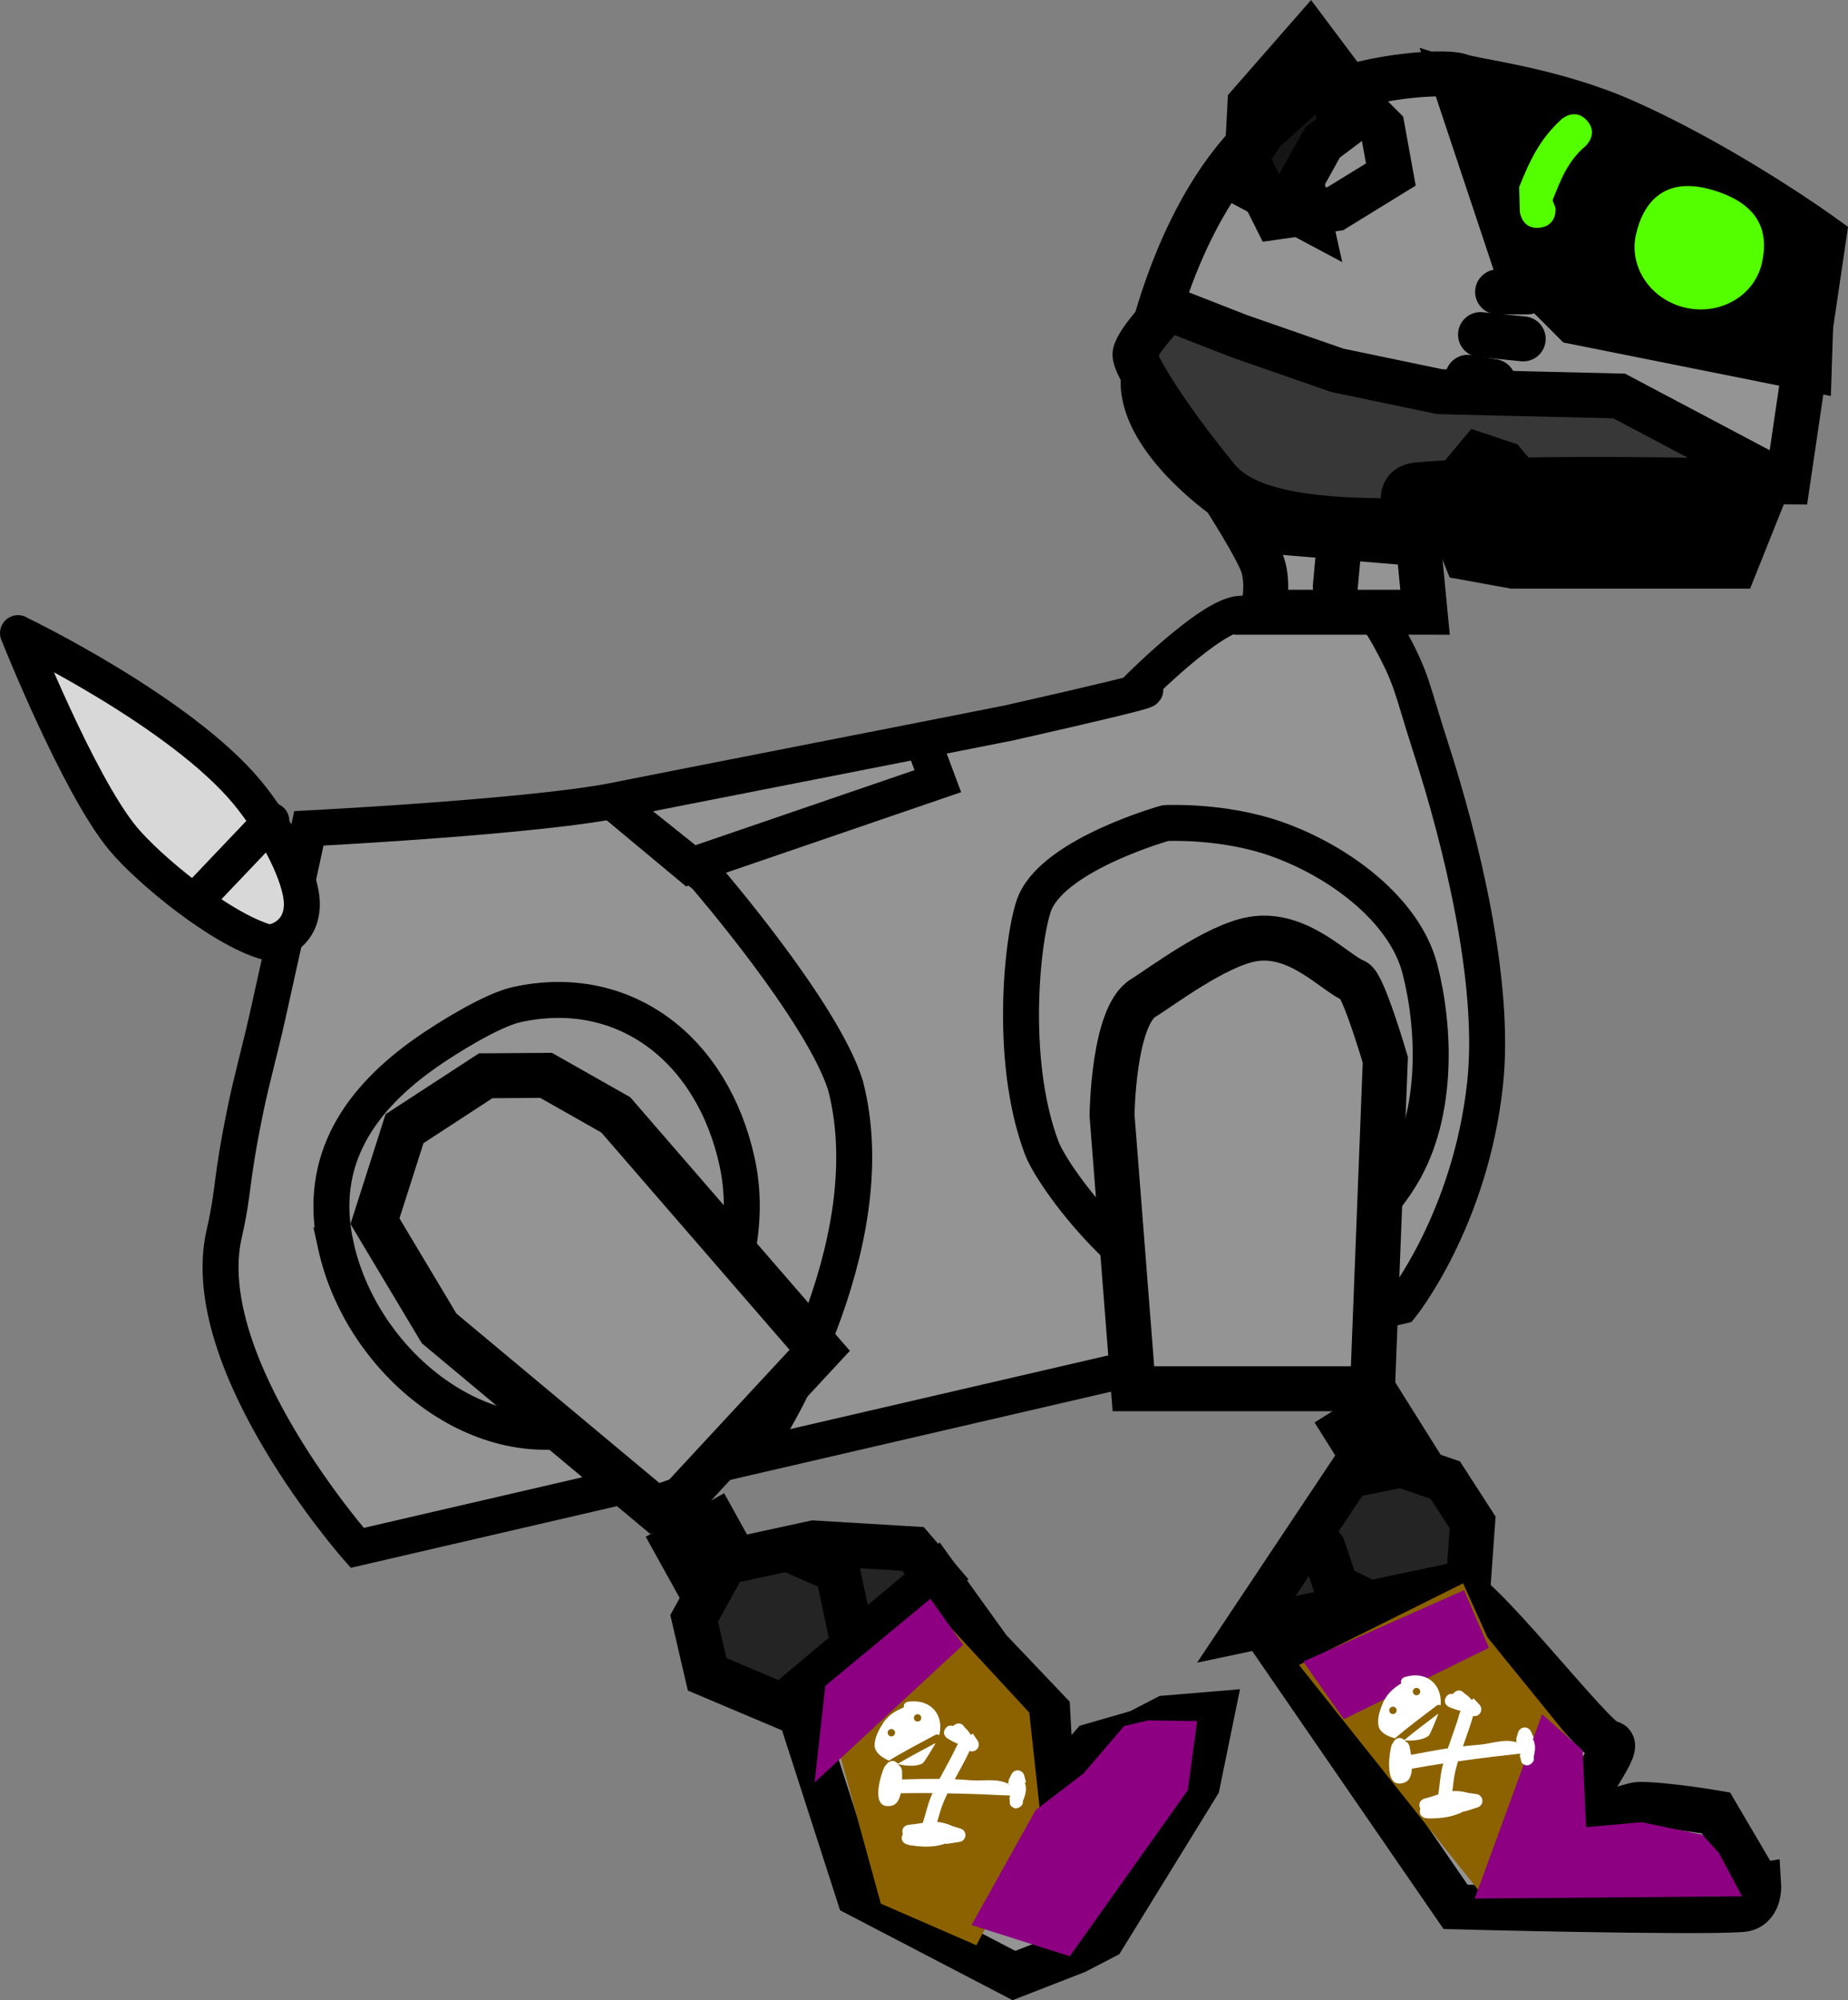<svg version="1.1" xmlns="http://www.w3.org/2000/svg" xmlns:xlink="http://www.w3.org/1999/xlink" width="102.804" height="111.244" viewBox="0,0,102.804,111.244"><rect x="0" y="0" width="102.804" height="111.244" fill="#808080" stroke="none"/><g transform="translate(-189.966,-125.496)"><g data-paper-data="{&quot;isPaintingLayer&quot;:true}" fill-rule="nonzero" stroke-linejoin="miter" stroke-miterlimit="10" stroke-dasharray="" stroke-dashoffset="0" style="mix-blend-mode: normal"><g data-paper-data="{&quot;index&quot;:null}" fill="#949494" stroke="#000000" stroke-width="2"><path d="M209.838,211.584c0,0 -9.044,-10.241 -7.403,-17.461c0.59,-2.595 0.32,-2.726 1.216,-7.051c0.323,-1.558 0.779,-3.181 1.199,-5.058c1.125,-5.032 2.3,-10.448 2.3,-10.448c0,0 12.996,-0.659 17.395,-1.623c0.425,-0.093 21.139,-4.147 21.567,-4.244c10.478,-2.366 7.022,-1.777 7.022,-1.777c0,0 4.191,-4.246 5.845,-4.291c3.176,-0.086 5.385,-3.907 8.238,1.255c1.341,2.426 1.23,2.752 2.356,6.237c1.643,5.087 3.617,12.971 3.01,18.622c-0.817,7.605 -4.659,12.383 -4.659,12.383z" stroke-linecap="butt"/><path d="M232.335,205.682c0,0 7.019,-10.721 4.67,-19.802c-1.272,-4.118 -7.816,-11.669 -7.816,-11.669l-5.012,-4.008l4.163,3.465c0,0 3.906,-1.338 6.046,-2.071c2.423,-0.83 7.751,-2.655 7.751,-2.655l-0.588,-1.573" stroke-linecap="round"/><path d="M254.806,171.272c0,0 3.155,-0.166 6.109,0.866c3.6,1.258 7.19,3.997 8.033,7.222c0.836,3.199 1.069,8.041 -1.016,11.496c-2.574,4.264 -7.817,6.863 -9.476,7.031c-4.496,0.455 -9.845,-6.701 -10.541,-8.549c-1.916,-5.09 -1.005,-12.246 -0.35,-13.693c1.221,-2.696 7.241,-4.374 7.241,-4.374" stroke-linecap="round"/><path d="M208.646,194.76c-1.051,-4.798 1.407,-8.178 5.03,-10.721c1.119,-0.785 3.639,-2.364 5.044,-2.672c5.959,-1.306 10.875,2.465 12.25,8.744c1.376,6.279 -2.832,13.508 -8.791,14.814c-5.959,1.306 -12.159,-3.886 -13.534,-10.165z" stroke-linecap="butt"/></g><g data-paper-data="{&quot;index&quot;:null}" stroke="#000000" stroke-width="2" stroke-linecap="round"><path d="M191.176,160.82c0,0 8.843,4.281 12.544,8.749c1.591,1.922 3.03,4.656 3.038,6.196c0.01,1.788 -1.581,2.234 -1.959,2.127c-2.552,-0.723 -6.584,-4.053 -8.003,-5.771c-2.489,-3.011 -5.829,-11.412 -5.829,-11.412" fill="#d8d8d8"/><path d="M205.059,171.143l-4.252,4.467" fill="none"/></g><path d="M253.017,202.733l-1.188,-15.202c0,0 0.053,-5.511 1.735,-6.531c0.955,-0.579 4.043,-2.933 6.092,-3.276c2.565,-0.43 4.55,1.895 5.664,2.337c0.486,0.193 1.711,4.382 1.711,4.382c0,0 -0.134,3.436 -0.222,5.71c-0.132,3.376 -0.49,12.579 -0.49,12.579z" data-paper-data="{&quot;index&quot;:null}" fill="#949494" stroke="#000000" stroke-width="2.5" stroke-linecap="butt"/><g data-paper-data="{&quot;index&quot;:null}"><g><path d="M228.766,216.158l-2.878,-5.194l4.363,-2.418l2.878,5.194z" data-paper-data="{&quot;index&quot;:null}" fill="#000000" stroke="none" stroke-width="0" stroke-linecap="butt"/><path d="M242.072,213.186l2.917,4.053l3.262,3.429l0.242,4.475l2.231,-2.566l2.582,-0.745l1.521,-0.788l2.56,-0.214l-0.798,3.901l-5.239,8.503l-1.521,0.788l-3.457,1.347l-8.64,-4.5l-3.302,-10.235z" fill="#949494" stroke="#000000" stroke-width="2.5" stroke-linecap="round"/><path d="M233.484,220.383l-4.18,-1.766l-0.723,-3.113l1.723,-3.119l4.934,-1.074l5.515,0.332l1.319,1.542z" fill="#242424" stroke="#000000" stroke-width="2.5" stroke-linecap="round"/><path d="M234.155,211.799l2.402,1.055l0.98,4.612" fill="none" stroke="#000000" stroke-width="2.5" stroke-linecap="round"/></g><g stroke="none" stroke-linecap="butt"><path d="M244.283,233.685l-5.316,-2.313l-3.147,-11.449l5.863,-5.17l5.542,5.993l0.66,6.075z" fill="#8c6200" stroke-width="NaN"/><path d="M235.282,224.632l0.594,-5.375l5.85,-4.844l1.815,2.564z" fill="#8c0081" stroke-width="NaN"/><path d="M256.042,225.062l-6.562,9.234l-5.468,-1.735l3.568,-6.396l2.662,-2.036l2.254,-2.634l1.323,-0.315l2.744,0.034z" fill="#8c0081" stroke-width="0"/><g fill="#ffffff" stroke-width="0.5"><path d="M240.247,220.452c-0,-0 -0,-0.001 -0,-0.001c-0.04,-0.271 0.231,-0.31 0.231,-0.31c1.325,-0.179 2.019,0.791 1.736,1.865c-0.098,-0.085 -0.226,-0.016 -0.226,-0.016c-0.865,0.465 -1.735,0.913 -2.57,1.427c-0.43,-0.186 -0.763,-0.46 -0.792,-0.793c-0.041,-0.47 0.268,-0.992 0.504,-1.356c0.345,-0.448 0.672,-0.622 1.116,-0.815zM239.649,222.044c0.1,-0.054 0.137,-0.178 0.083,-0.278c-0.054,-0.1 -0.178,-0.137 -0.278,-0.083c-0.1,0.054 -0.137,0.178 -0.083,0.278c0.054,0.1 0.178,0.137 0.278,0.083zM241.108,221.22c0.1,-0.054 0.137,-0.178 0.083,-0.278c-0.054,-0.1 -0.178,-0.137 -0.278,-0.083c-0.1,0.054 -0.137,0.178 -0.083,0.278c0.054,0.1 0.178,0.137 0.278,0.083z"/><path d="M243.111,221.402c0.335,-0.18 0.515,0.155 0.515,0.155l-0.071,-0.047c0.171,0.123 0.306,0.288 0.414,0.474l0.013,-0.015l0.01,0.008l0.094,-0.063l0.264,0.392c0.008,0.012 0.016,0.024 0.022,0.037c0.099,0.185 0.03,0.415 -0.155,0.515c-0.101,0.054 -0.215,0.058 -0.314,0.021c-0.003,0.006 -0.004,0.01 -0.004,0.01c-0.251,0.539 -0.542,1.049 -0.821,1.565c0.284,0.012 0.569,0.03 0.855,0.054c0.788,0.068 1.641,-0.166 2.286,0.305c-0.044,-0.032 -0.154,-0.113 -0.2,-0.147l0.088,-0.103l-0.051,-0.025l0.178,-0.363c0.034,-0.07 0.089,-0.131 0.163,-0.171c0.185,-0.099 0.415,-0.03 0.515,0.155c0.016,0.031 0.028,0.062 0.036,0.095l0.094,0.371l-0.066,0.017c0.111,0.312 0.08,0.575 -0.105,1.021c0.011,0.111 -0.019,0.255 -0.201,0.353c-0.335,0.18 -0.515,-0.155 -0.515,-0.155l-0.033,-0.382c0.019,-0.039 0.035,-0.079 0.048,-0.118c-0.576,-0.018 -1.381,-0.064 -1.524,-0.069c-0.663,-0.022 -1.318,-0.042 -1.972,-0.055c-0.083,0.173 -0.162,0.348 -0.235,0.528c-0.142,0.347 -0.233,0.705 -0.336,1.06c0.26,0.02 0.536,0.089 0.869,0.242l0.431,0.129c0.093,0.028 0.176,0.091 0.225,0.184c0.099,0.185 0.03,0.415 -0.155,0.515c-0.042,0.022 -0.086,0.036 -0.13,0.042l-0.742,0.116l-0.005,-0.03c-0.605,0.196 -1.129,0.232 -2.011,0.099l-0.181,-0.05c0,0 -0.364,-0.109 -0.255,-0.473c0.011,-0.035 0.024,-0.066 0.039,-0.093c-0.01,-0.03 -0.017,-0.063 -0.021,-0.101c-0.038,-0.378 0.341,-0.416 0.341,-0.416c0.302,-0.029 0.557,-0.073 0.792,-0.11c0.157,-0.464 0.25,-0.945 0.436,-1.404c0.034,-0.084 0.07,-0.168 0.106,-0.251c-0.586,-0.005 -1.173,-0.003 -1.766,0.009c-0.075,0.341 -0.219,0.626 -0.494,0.688c-1.277,0.288 -0.598,-1.784 -0.416,-2.157l0.167,-0.202c0,0 0.261,-0.277 0.537,-0.016c0.016,0.015 0.03,0.03 0.043,0.045c0.687,-0.406 1.396,-0.775 2.101,-1.153c-0.03,0.06 -0.063,0.121 -0.099,0.181c-0.056,0.092 -0.523,0.876 -0.611,0.937c-0.262,0.181 -0.824,0.188 -1.369,0.062c0.014,0.02 0.026,0.041 0.035,0.061c0.169,0.101 0.175,0.319 0.175,0.319c0.003,0.112 0.009,0.279 0.006,0.469c0.697,-0.022 1.388,-0.041 2.079,-0.036c0.327,-0.621 0.683,-1.224 0.977,-1.865c0,0 0.017,-0.037 0.052,-0.08c-0.208,-0.085 -0.408,-0.192 -0.597,-0.312c0,0 -0.32,-0.205 -0.115,-0.525c0.139,-0.217 0.33,-0.193 0.439,-0.155c0.03,-0.034 0.07,-0.066 0.122,-0.094z"/></g></g></g><path d="M224.221,187.501l11.345,13.095l-7.668,8.27l-1.508,0.524l-11.995,-10.01l-3.569,-5.964l1.644,-5.146l4.514,-2.942l3.359,-0.024z" data-paper-data="{&quot;index&quot;:null}" fill="#949494" stroke="#000000" stroke-width="2.5" stroke-linecap="round"/><g data-paper-data="{&quot;index&quot;:null}"><g><path d="M266.25,209.64l-3.155,-5.031l4.226,-2.65l3.155,5.031z" fill="#000000" stroke="none" stroke-width="0" stroke-linecap="butt"/><path d="M287.803,230.362c0,0 0.078,1.266 -0.956,1.339c-2.711,0.191 -15.908,-0.151 -15.908,-0.151l-9.976,-14.489c0,0 7.017,-2.181 9.741,-3.32c1.057,-0.442 8.014,8.739 8.805,8.7c0.823,-0.04 -1.601,2.847 -1.527,3.653c0.084,0.91 2.634,-0.245 3.17,-0.245c1.512,0 4.275,0.475 4.275,0.475l2.375,4.038z" fill="#949494" stroke="#000000" stroke-width="2.5" stroke-linecap="butt"/><path d="M259.3,216.111l5.701,-8.551l2.925,-0.581l2.442,0.836l1.521,2.358l-0.238,3.325z" fill="#242424" stroke="#000000" stroke-width="2.5" stroke-linecap="butt"/><path d="M266.188,214.686l-1.9,-0.95l-0.713,-2.138" fill="none" stroke="#000000" stroke-width="2.5" stroke-linecap="round"/><path d="M278.064,225.493l-1.9,5.701" fill="none" stroke="#000000" stroke-width="2.5" stroke-linecap="round"/></g><g stroke="none" stroke-linecap="butt"><path d="M272.401,230.869l-10.17,-12.772l9.126,-4.54l1.36,3.007l5.185,6.389z" fill="#8c6200" stroke-width="NaN"/><path d="M264.724,221.113l-2.258,-3.204l8.944,-3.971l1.383,3.204z" fill="#8c0081" stroke-width="NaN"/><path d="M272.004,231.088l3.75,-10.25l2.25,2l0.198,4.281l3.07,-0.279l3.396,0.699l0.915,1.005l1.296,2.419z" fill="#8c0081" stroke-width="0"/><g fill="#ffffff" stroke-width="0.5"><path d="M267.919,219.117c-0,-0 -0,-0.001 -0,-0.001c-0.082,-0.261 0.179,-0.343 0.179,-0.343c1.28,-0.387 2.119,0.462 2.009,1.568c-0.111,-0.068 -0.226,0.019 -0.226,0.019c-0.78,0.596 -1.569,1.176 -2.312,1.815c-0.454,-0.115 -0.826,-0.333 -0.907,-0.658c-0.115,-0.457 0.108,-1.022 0.283,-1.418c0.27,-0.497 0.565,-0.72 0.973,-0.982zM267.618,220.497c-0.069,-0.09 -0.198,-0.107 -0.288,-0.038c-0.09,0.069 -0.107,0.198 -0.038,0.288c0.069,0.09 0.198,0.107 0.288,0.038c0.09,-0.069 0.107,-0.198 0.038,-0.288zM268.891,219.739c0.09,-0.069 0.107,-0.198 0.038,-0.288c-0.069,-0.09 -0.198,-0.107 -0.288,-0.038c-0.09,0.069 -0.107,0.198 -0.038,0.288c0.069,0.09 0.198,0.107 0.288,0.038z"/><path d="M270.897,219.603c0.302,-0.231 0.533,0.071 0.533,0.071l-0.077,-0.035c0.188,0.094 0.347,0.236 0.484,0.402l0.01,-0.016l0.011,0.007l0.083,-0.077l0.323,0.345c0.01,0.01 0.019,0.021 0.028,0.033c0.127,0.167 0.096,0.405 -0.071,0.533c-0.091,0.069 -0.203,0.091 -0.307,0.07c-0.001,0.007 -0.003,0.01 -0.003,0.01c-0.163,0.572 -0.369,1.121 -0.563,1.675c0.283,-0.033 0.567,-0.061 0.853,-0.082c0.789,-0.057 1.594,-0.424 2.306,-0.061c-0.049,-0.025 -0.17,-0.087 -0.221,-0.114l0.07,-0.116l-0.054,-0.017l0.119,-0.386c0.022,-0.075 0.067,-0.144 0.134,-0.195c0.167,-0.127 0.405,-0.096 0.533,0.071c0.021,0.028 0.038,0.057 0.05,0.088l0.152,0.352l-0.062,0.027c0.159,0.29 0.17,0.555 0.057,1.024c0.028,0.108 0.022,0.255 -0.143,0.38c-0.302,0.231 -0.533,-0.071 -0.533,-0.071l-0.093,-0.372c0.013,-0.042 0.022,-0.083 0.028,-0.124c-0.571,0.074 -1.374,0.155 -1.515,0.173c-0.658,0.083 -1.308,0.167 -1.956,0.258c-0.054,0.184 -0.104,0.37 -0.148,0.558c-0.085,0.365 -0.118,0.733 -0.164,1.1c0.26,-0.021 0.543,0.003 0.896,0.102l0.446,0.06c0.096,0.013 0.188,0.063 0.252,0.146c0.127,0.167 0.096,0.405 -0.071,0.533c-0.038,0.029 -0.079,0.05 -0.122,0.062l-0.715,0.231l-0.009,-0.029c-0.567,0.289 -1.078,0.407 -1.97,0.416l-0.187,-0.021c0,0 -0.377,-0.05 -0.326,-0.427c0.005,-0.037 0.013,-0.069 0.023,-0.098c-0.014,-0.028 -0.027,-0.06 -0.036,-0.096c-0.097,-0.368 0.271,-0.464 0.271,-0.464c0.293,-0.076 0.538,-0.16 0.764,-0.233c0.082,-0.483 0.097,-0.972 0.209,-1.455c0.021,-0.089 0.042,-0.177 0.066,-0.264c-0.579,0.088 -1.159,0.182 -1.743,0.288c-0.02,0.348 -0.118,0.653 -0.379,0.758c-1.216,0.486 -0.873,-1.667 -0.751,-2.064l0.133,-0.226c0,0 0.214,-0.314 0.528,-0.101c0.018,0.012 0.034,0.025 0.049,0.038c0.614,-0.51 1.256,-0.986 1.892,-1.47c-0.02,0.064 -0.043,0.129 -0.069,0.194c-0.041,0.1 -0.378,0.948 -0.456,1.022c-0.23,0.221 -0.784,0.315 -1.342,0.278c0.017,0.018 0.032,0.036 0.044,0.054c0.182,0.073 0.223,0.287 0.223,0.287c0.021,0.11 0.053,0.274 0.081,0.462c0.685,-0.132 1.364,-0.26 2.047,-0.364c0.225,-0.665 0.481,-1.316 0.67,-1.996c0,0 0.011,-0.039 0.038,-0.088c-0.219,-0.051 -0.433,-0.126 -0.639,-0.214c0,0 -0.348,-0.152 -0.196,-0.5c0.103,-0.236 0.296,-0.242 0.41,-0.222c0.024,-0.038 0.058,-0.076 0.106,-0.112z"/></g></g></g><g data-paper-data="{&quot;index&quot;:null}"><g stroke="#000000" stroke-width="2.5"><path d="M260.213,159.546c0,0 0.374,-1.491 0,-2.613c-0.334,-1.003 -2.138,-3.8 -2.138,-3.8c0,0 -4.829,-3.364 -4.504,-6.717c0.037,-0.381 1.486,-8.668 6.286,-13.357c3.431,-3.351 10.432,-3.703 11.337,-3.337c0.699,0.282 5.097,0.727 9.17,2.54c5.739,2.555 11.06,6.419 11.06,6.419l-2.007,13.617l-20.889,-0.115l0.713,7.363z" fill="#949494" stroke-linecap="butt"/><path d="M290.616,146.007l-13.064,-2.613l-3.325,-3.325l-3.325,-9.976l11.164,3.563l8.788,4.988z" fill="#000000" stroke-linecap="round"/><path d="M273.277,141.731h1.663" fill="none" stroke-linecap="round"/><path d="M274.702,144.344l-2.375,-0.238" fill="none" stroke-linecap="round"/><path d="M273.039,146.719l-1.425,-0.238" fill="none" stroke-linecap="round"/><path d="M287.762,152.294c0,0 -12.492,-0.396 -18.919,0.167c-1.581,0.139 -0.212,1.979 -1.198,1.99c-8.734,0.097 -9.639,-1.951 -10.446,-2.942c-2.006,-2.462 -4.198,-5.753 -4.091,-6.337c0.138,-0.751 1.869,-2.514 1.869,-2.514l3.924,1.535l5.463,1.9l5.701,1.188l9.976,0.238l8.076,4.275" fill="#373737" stroke-linecap="round"/><path d="M287.428,154.608l-0.95,2.375h-12.351l-2.613,-0.475l-0.95,-2.375l0.475,-1.9l1.188,-1.425l1.425,0.475l1.188,1.425l0.95,1.188z" fill="#000000" stroke-linecap="round"/><path d="M264.488,155.508l-0.238,2.613" fill="none" stroke-linecap="round"/><path d="M269.001,155.745l-8.551,-0.713" fill="none" stroke-linecap="round"/><path d="M263.538,133.418l-1.188,2.138l0.475,2.138l-3.563,-1.9l0.238,-4.513l3.325,-3.8l1.425,1.9l0.238,3.325z" fill="#151515" stroke-linecap="round"/><path d="M264.251,137.101l-3.325,0.475l-1.663,-3.325l0.95,-1.425l2.375,-2.138l1.9,-0.238l1.188,0.95l1.188,1.188l0.475,2.613z" fill="none" stroke-linecap="round"/></g><path d="M285.22,136.058c2.569,0.756 3.171,2.261 2.76,4.071c-0.41,1.809 -2.312,2.921 -4.246,2.482c-1.935,-0.439 -3.171,-2.261 -2.76,-4.071c0.41,-1.809 1.601,-3.26 4.246,-2.482z" fill="#54ff00" stroke="none" stroke-width="0" stroke-linecap="butt"/><path d="M275.616,138.162c-0.994,0.11 -1.104,-0.883 -1.104,-0.883l-0.035,-1.382c0.606,-1.511 1.153,-2.671 2.364,-3.776c0,0 0.747,-0.664 1.412,0.083c0.664,0.747 -0.083,1.412 -0.083,1.412c-0.997,0.855 -1.356,1.821 -1.836,3.024l0.165,0.418c0,0 0.11,0.994 -0.883,1.104z" fill="#54ff00" stroke="none" stroke-width="0.5" stroke-linecap="butt"/></g></g></g></svg>